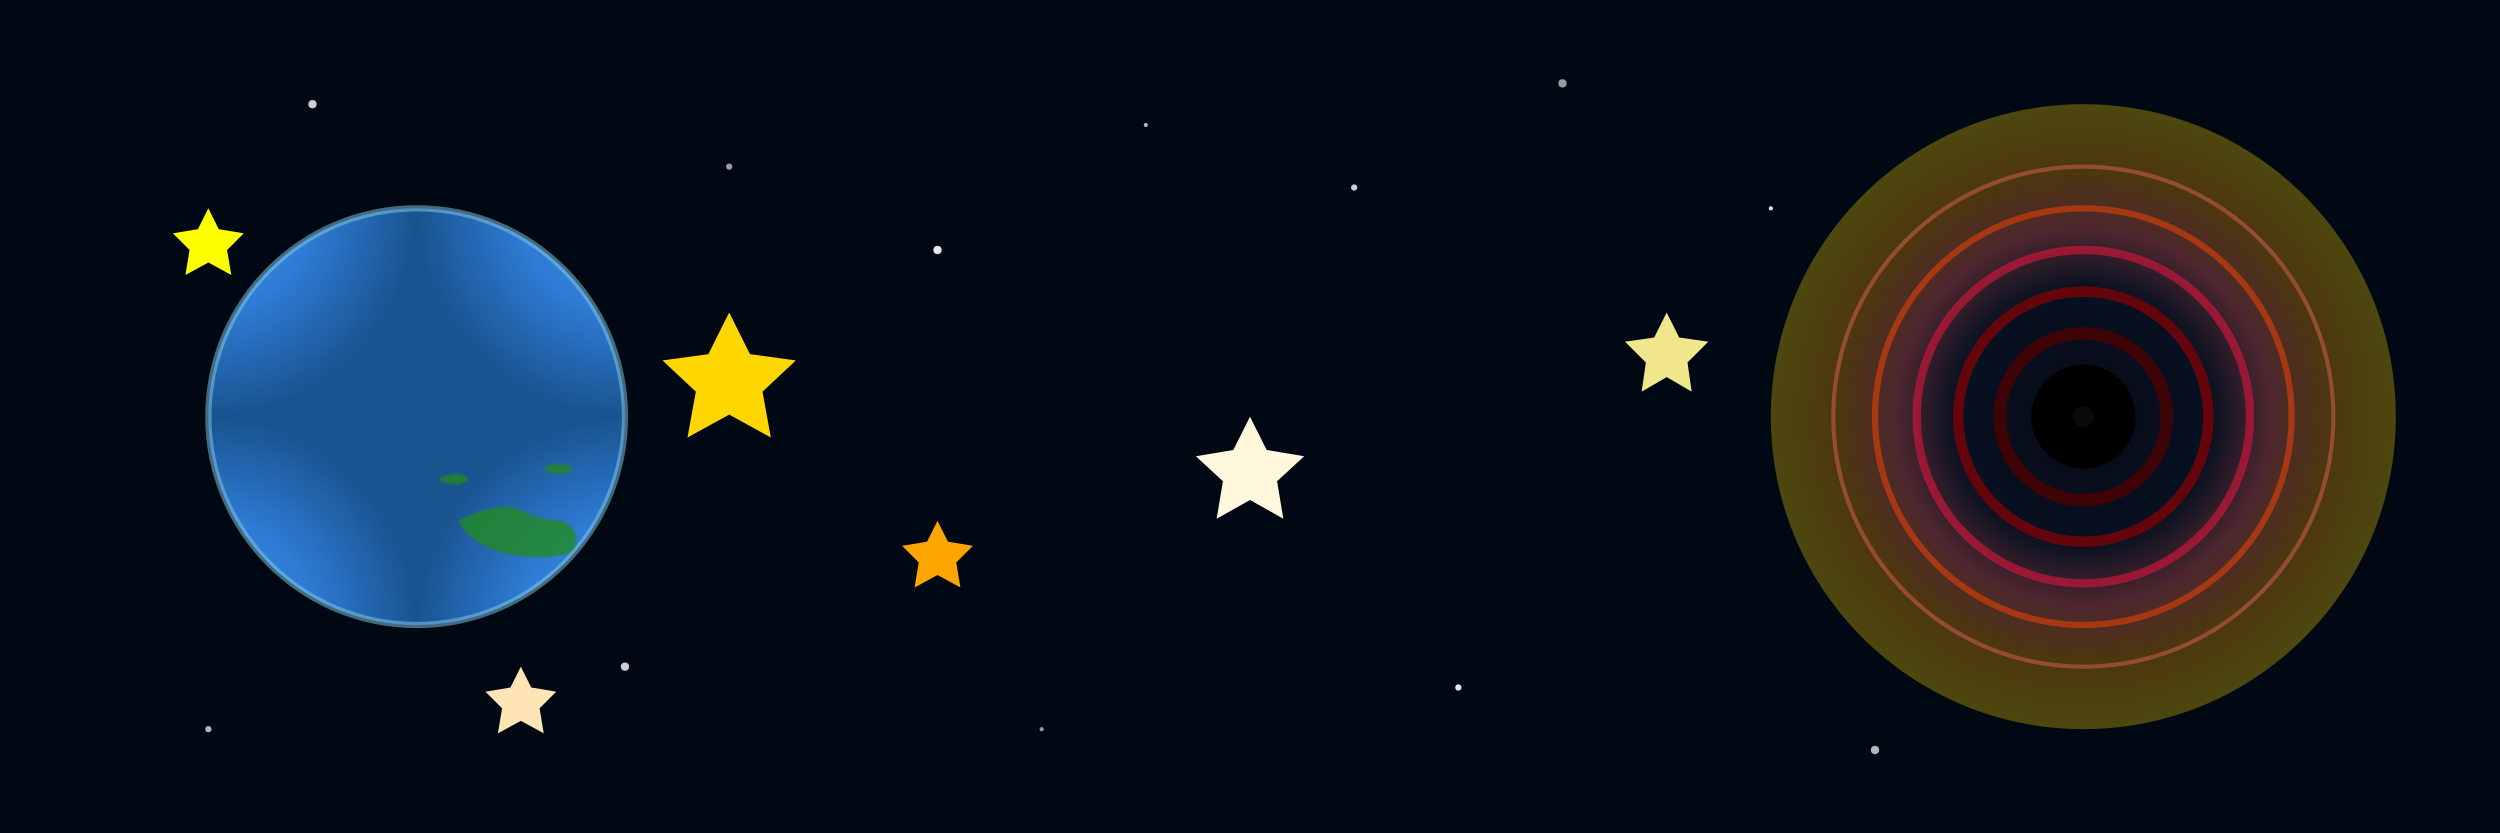 <svg id="AnimLogo" viewBox="0 0 1200 400" xmlns="http://www.w3.org/2000/svg" height="400">
  <!-- Background -->
  <rect width="1200" height="400" fill="#000814" />
  
  <!-- Background stars (small dots) -->
  <circle cx="150" cy="50" r="2" fill="white" opacity="0.8"/>
  <circle cx="350" cy="80" r="1.5" fill="white" opacity="0.6"/>
  <circle cx="450" cy="120" r="2" fill="white" opacity="0.9"/>
  <circle cx="550" cy="60" r="1" fill="white" opacity="0.7"/>
  <circle cx="650" cy="90" r="1.5" fill="white" opacity="0.8"/>
  <circle cx="750" cy="40" r="2" fill="white" opacity="0.6"/>
  <circle cx="850" cy="100" r="1" fill="white" opacity="0.9"/>
  <circle cx="100" cy="350" r="1.5" fill="white" opacity="0.7"/>
  <circle cx="300" cy="320" r="2" fill="white" opacity="0.8"/>
  <circle cx="500" cy="350" r="1" fill="white" opacity="0.6"/>
  <circle cx="700" cy="330" r="1.5" fill="white" opacity="0.9"/>
  <circle cx="900" cy="360" r="2" fill="white" opacity="0.7"/>
  
  <!-- Earth -->
  <defs>
    <radialGradient id="earthGradient">
      <stop offset="0%" stop-color="#4a90e2"/>
      <stop offset="50%" stop-color="#2e7cd6"/>
      <stop offset="100%" stop-color="#1a5490"/>
    </radialGradient>
    <pattern id="earthPattern" x="0" y="0" width="100%" height="100%">
      <rect width="100%" height="100%" fill="url(#earthGradient)"/>
      <!-- Continents -->
      <path d="M20,50 Q40,40 50,45 T70,50 Q80,55 75,65 Q60,70 40,65 Q25,60 20,50" fill="#228b22" opacity="0.8"/>
      <path d="M10,30 Q20,25 25,30 Q20,35 10,30" fill="#228b22" opacity="0.8"/>
      <path d="M60,25 Q70,20 75,25 Q70,30 60,25" fill="#228b22" opacity="0.8"/>
    </pattern>
  </defs>
  <circle cx="200" cy="200" r="100" fill="url(#earthPattern)" />
  <!-- Earth atmosphere glow -->
  <circle cx="200" cy="200" r="100" stroke="#87CEEB" stroke-width="3" fill="none" opacity="0.5"/>
  
  <!-- Stars around Earth -->
  <polygon points="350,150 360,170 382,173 366,188 370,210 350,199 330,210 334,188 318,173 340,170" fill="#FFD700" />
  <polygon points="450,250 455,260 467,262 459,270 461,282 450,276 439,282 441,270 433,262 445,260" fill="#FFA500" />
  <polygon points="100,100 105,110 117,112 109,120 111,132 100,126 89,132 91,120 83,112 95,110" fill="#FFFF00" />
  <polygon points="250,320 255,330 267,332 259,340 261,352 250,346 239,352 241,340 233,332 245,330" fill="#FFE4B5" />
  
  <!-- Medium stars -->
  <polygon points="600,200 608,216 626,219 613,231 616,249 600,240 584,249 587,231 574,219 592,216" fill="#FFF8DC" />
  <polygon points="800,150 806,162 820,164 810,174 812,188 800,181 788,188 790,174 780,164 794,162" fill="#F0E68C" />
  
  <!-- Black hole with concentric circles -->
  <defs>
    <!-- Accretion disk gradient -->
    <radialGradient id="accretionDisk">
      <stop offset="0%" stop-color="#000000"/>
      <stop offset="20%" stop-color="#1a1a2e"/>
      <stop offset="40%" stop-color="#16213e"/>
      <stop offset="60%" stop-color="#FF6B6B" opacity="0.3"/>
      <stop offset="80%" stop-color="#FFA500" opacity="0.2"/>
      <stop offset="100%" stop-color="#FFD700" opacity="0.1"/>
    </radialGradient>
  </defs>
  
  <!-- Outermost accretion disk -->
  <circle cx="1000" cy="200" r="150" fill="url(#accretionDisk)" opacity="0.3"/>
  
  <!-- Concentric circles representing gravitational distortion -->
  <circle cx="1000" cy="200" r="120" stroke="#FF6B6B" stroke-width="2" fill="none" opacity="0.4"/>
  <circle cx="1000" cy="200" r="100" stroke="#FF4500" stroke-width="3" fill="none" opacity="0.5"/>
  <circle cx="1000" cy="200" r="80" stroke="#DC143C" stroke-width="4" fill="none" opacity="0.6"/>
  <circle cx="1000" cy="200" r="60" stroke="#8B0000" stroke-width="5" fill="none" opacity="0.7"/>
  <circle cx="1000" cy="200" r="40" stroke="#4B0000" stroke-width="6" fill="none" opacity="0.8"/>
  
  <!-- Event horizon -->
  <circle cx="1000" cy="200" r="25" fill="#000000"/>
  
  <!-- Inner singularity representation -->
  <circle cx="1000" cy="200" r="10" fill="#000000"/>
  <circle cx="1000" cy="200" r="5" fill="#0a0a0a"/>
</svg> 